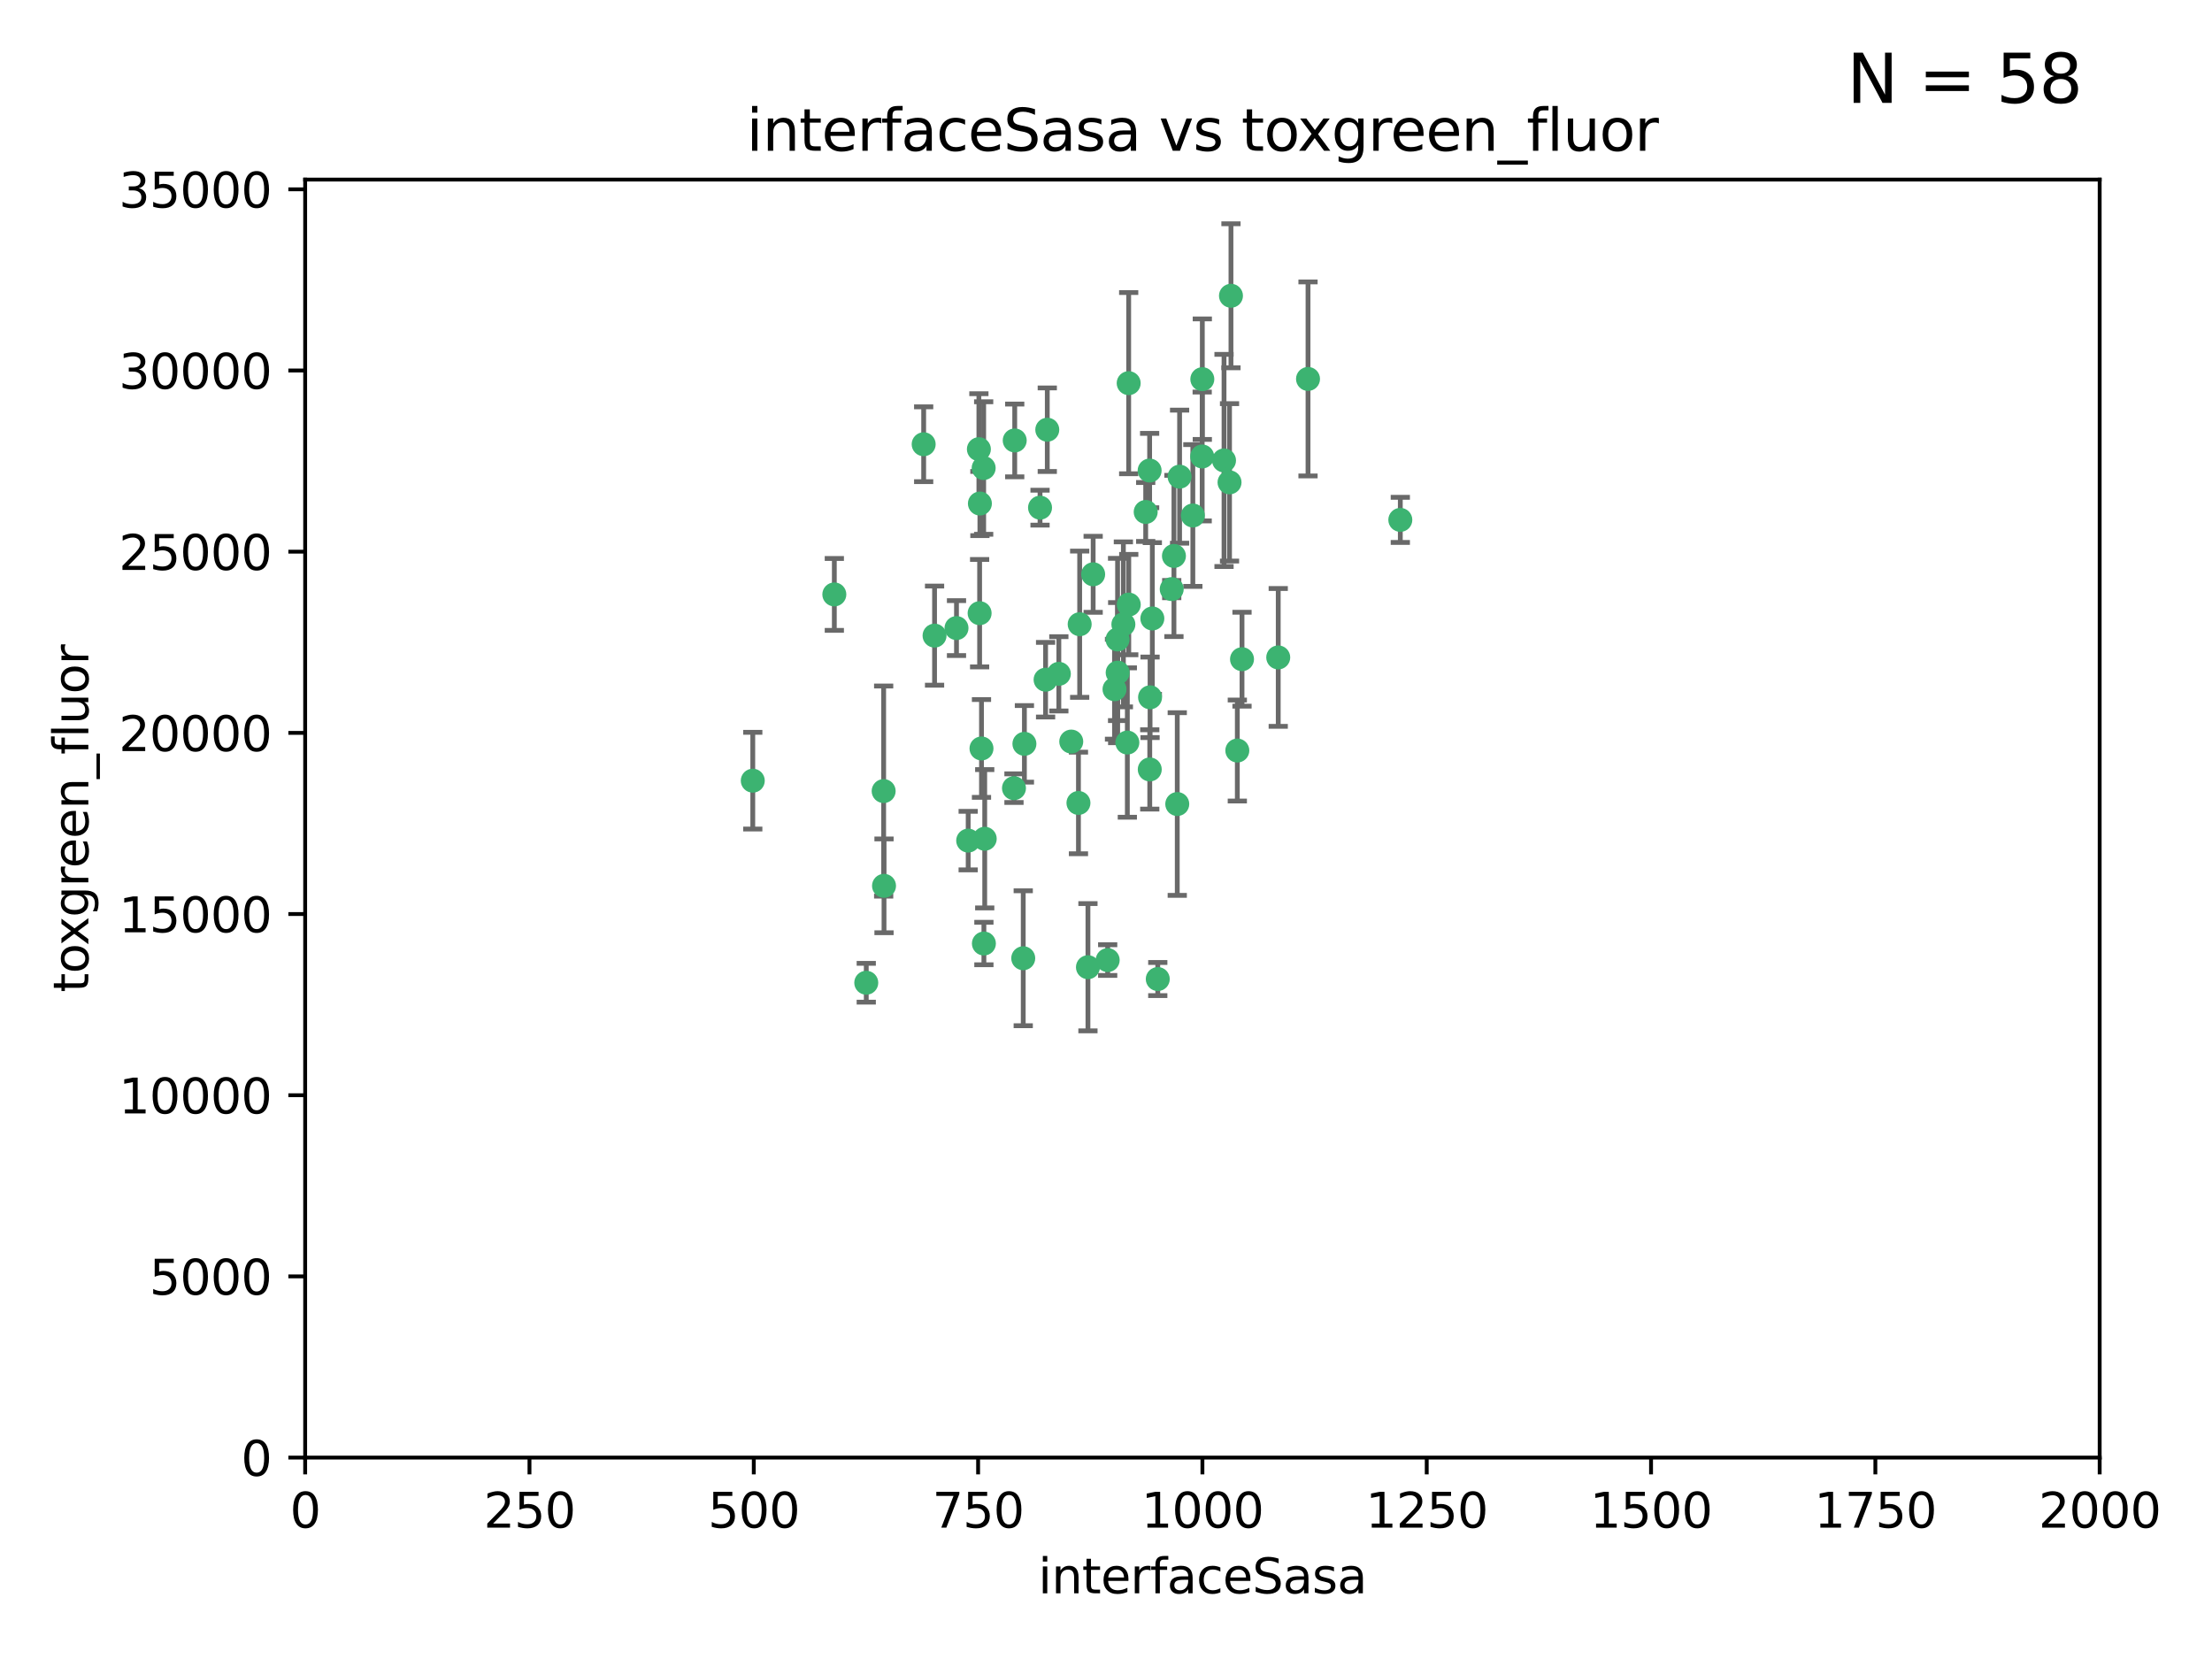 <?xml version="1.0" encoding="utf-8" standalone="no"?>
<!DOCTYPE svg PUBLIC "-//W3C//DTD SVG 1.1//EN"
  "http://www.w3.org/Graphics/SVG/1.1/DTD/svg11.dtd">
<svg xmlns:xlink="http://www.w3.org/1999/xlink" width="460.8pt" height="345.6pt" viewBox="0 0 460.8 345.6" xmlns="http://www.w3.org/2000/svg" version="1.1">
 <defs>
  <style type="text/css">*{stroke-linejoin: round; stroke-linecap: butt}</style>
 </defs>
 <g id="figure_1">
  <g id="patch_1">
   <path d="M 0 345.6 
L 460.8 345.6 
L 460.8 0 
L 0 0 
z
" style="fill: #ffffff"/>
  </g>
  <g id="axes_1">
   <g id="patch_2">
    <path d="M 63.571 303.64 
L 437.4 303.64 
L 437.4 37.411 
L 63.571 37.411 
z
" style="fill: #ffffff"/>
   </g>
   <g id="PathCollection_1">
    <defs>
     <path id="m5d321f1206" d="M 0 1.118 
C 0.297 1.118 0.581 1 0.791 0.791 
C 1 0.581 1.118 0.297 1.118 0 
C 1.118 -0.297 1 -0.581 0.791 -0.791 
C 0.581 -1 0.297 -1.118 0 -1.118 
C -0.297 -1.118 -0.581 -1 -0.791 -0.791 
C -1 -0.581 -1.118 -0.297 -1.118 0 
C -1.118 0.297 -1 0.581 -0.791 0.791 
C -0.581 1 -0.297 1.118 0 1.118 
z
" style="stroke: #3cb371"/>
    </defs>
    <g clip-path="url(#padaadb53d9)">
     <use xlink:href="#m5d321f1206" x="272.484" y="78.941" style="fill: #3cb371; stroke: #3cb371"/>
     <use xlink:href="#m5d321f1206" x="239.489" y="98.026" style="fill: #3cb371; stroke: #3cb371"/>
     <use xlink:href="#m5d321f1206" x="250.437" y="95.094" style="fill: #3cb371; stroke: #3cb371"/>
     <use xlink:href="#m5d321f1206" x="266.28" y="136.954" style="fill: #3cb371; stroke: #3cb371"/>
     <use xlink:href="#m5d321f1206" x="218.168" y="89.516" style="fill: #3cb371; stroke: #3cb371"/>
     <use xlink:href="#m5d321f1206" x="254.987" y="95.918" style="fill: #3cb371; stroke: #3cb371"/>
     <use xlink:href="#m5d321f1206" x="244.553" y="115.814" style="fill: #3cb371; stroke: #3cb371"/>
     <use xlink:href="#m5d321f1206" x="240.054" y="128.839" style="fill: #3cb371; stroke: #3cb371"/>
     <use xlink:href="#m5d321f1206" x="258.734" y="137.321" style="fill: #3cb371; stroke: #3cb371"/>
     <use xlink:href="#m5d321f1206" x="256.134" y="100.483" style="fill: #3cb371; stroke: #3cb371"/>
     <use xlink:href="#m5d321f1206" x="211.385" y="91.754" style="fill: #3cb371; stroke: #3cb371"/>
     <use xlink:href="#m5d321f1206" x="235.142" y="125.947" style="fill: #3cb371; stroke: #3cb371"/>
     <use xlink:href="#m5d321f1206" x="234.02" y="130.067" style="fill: #3cb371; stroke: #3cb371"/>
     <use xlink:href="#m5d321f1206" x="223.161" y="154.483" style="fill: #3cb371; stroke: #3cb371"/>
     <use xlink:href="#m5d321f1206" x="248.491" y="107.386" style="fill: #3cb371; stroke: #3cb371"/>
     <use xlink:href="#m5d321f1206" x="238.669" y="106.653" style="fill: #3cb371; stroke: #3cb371"/>
     <use xlink:href="#m5d321f1206" x="227.725" y="119.635" style="fill: #3cb371; stroke: #3cb371"/>
     <use xlink:href="#m5d321f1206" x="235.125" y="79.819" style="fill: #3cb371; stroke: #3cb371"/>
     <use xlink:href="#m5d321f1206" x="244.091" y="122.72" style="fill: #3cb371; stroke: #3cb371"/>
     <use xlink:href="#m5d321f1206" x="241.185" y="203.953" style="fill: #3cb371; stroke: #3cb371"/>
     <use xlink:href="#m5d321f1206" x="213.404" y="154.954" style="fill: #3cb371; stroke: #3cb371"/>
     <use xlink:href="#m5d321f1206" x="204.131" y="104.896" style="fill: #3cb371; stroke: #3cb371"/>
     <use xlink:href="#m5d321f1206" x="245.731" y="99.298" style="fill: #3cb371; stroke: #3cb371"/>
     <use xlink:href="#m5d321f1206" x="257.757" y="156.348" style="fill: #3cb371; stroke: #3cb371"/>
     <use xlink:href="#m5d321f1206" x="216.658" y="105.756" style="fill: #3cb371; stroke: #3cb371"/>
     <use xlink:href="#m5d321f1206" x="204.916" y="97.498" style="fill: #3cb371; stroke: #3cb371"/>
     <use xlink:href="#m5d321f1206" x="192.417" y="92.545" style="fill: #3cb371; stroke: #3cb371"/>
     <use xlink:href="#m5d321f1206" x="291.711" y="108.301" style="fill: #3cb371; stroke: #3cb371"/>
     <use xlink:href="#m5d321f1206" x="224.916" y="130.038" style="fill: #3cb371; stroke: #3cb371"/>
     <use xlink:href="#m5d321f1206" x="230.751" y="200.005" style="fill: #3cb371; stroke: #3cb371"/>
     <use xlink:href="#m5d321f1206" x="250.465" y="78.988" style="fill: #3cb371; stroke: #3cb371"/>
     <use xlink:href="#m5d321f1206" x="199.256" y="130.84" style="fill: #3cb371; stroke: #3cb371"/>
     <use xlink:href="#m5d321f1206" x="204.462" y="155.918" style="fill: #3cb371; stroke: #3cb371"/>
     <use xlink:href="#m5d321f1206" x="213.159" y="199.62" style="fill: #3cb371; stroke: #3cb371"/>
     <use xlink:href="#m5d321f1206" x="220.577" y="140.37" style="fill: #3cb371; stroke: #3cb371"/>
     <use xlink:href="#m5d321f1206" x="203.92" y="93.572" style="fill: #3cb371; stroke: #3cb371"/>
     <use xlink:href="#m5d321f1206" x="204.073" y="127.738" style="fill: #3cb371; stroke: #3cb371"/>
     <use xlink:href="#m5d321f1206" x="224.662" y="167.27" style="fill: #3cb371; stroke: #3cb371"/>
     <use xlink:href="#m5d321f1206" x="239.579" y="145.262" style="fill: #3cb371; stroke: #3cb371"/>
     <use xlink:href="#m5d321f1206" x="232.833" y="140.122" style="fill: #3cb371; stroke: #3cb371"/>
     <use xlink:href="#m5d321f1206" x="256.433" y="61.614" style="fill: #3cb371; stroke: #3cb371"/>
     <use xlink:href="#m5d321f1206" x="194.686" y="132.411" style="fill: #3cb371; stroke: #3cb371"/>
     <use xlink:href="#m5d321f1206" x="180.458" y="204.723" style="fill: #3cb371; stroke: #3cb371"/>
     <use xlink:href="#m5d321f1206" x="211.23" y="164.19" style="fill: #3cb371; stroke: #3cb371"/>
     <use xlink:href="#m5d321f1206" x="232.811" y="133.213" style="fill: #3cb371; stroke: #3cb371"/>
     <use xlink:href="#m5d321f1206" x="239.516" y="160.289" style="fill: #3cb371; stroke: #3cb371"/>
     <use xlink:href="#m5d321f1206" x="204.964" y="196.552" style="fill: #3cb371; stroke: #3cb371"/>
     <use xlink:href="#m5d321f1206" x="205.136" y="174.728" style="fill: #3cb371; stroke: #3cb371"/>
     <use xlink:href="#m5d321f1206" x="217.815" y="141.593" style="fill: #3cb371; stroke: #3cb371"/>
     <use xlink:href="#m5d321f1206" x="201.69" y="175.112" style="fill: #3cb371; stroke: #3cb371"/>
     <use xlink:href="#m5d321f1206" x="234.846" y="154.686" style="fill: #3cb371; stroke: #3cb371"/>
     <use xlink:href="#m5d321f1206" x="184.082" y="164.794" style="fill: #3cb371; stroke: #3cb371"/>
     <use xlink:href="#m5d321f1206" x="232.174" y="143.576" style="fill: #3cb371; stroke: #3cb371"/>
     <use xlink:href="#m5d321f1206" x="156.817" y="162.629" style="fill: #3cb371; stroke: #3cb371"/>
     <use xlink:href="#m5d321f1206" x="245.245" y="167.495" style="fill: #3cb371; stroke: #3cb371"/>
     <use xlink:href="#m5d321f1206" x="173.806" y="123.828" style="fill: #3cb371; stroke: #3cb371"/>
     <use xlink:href="#m5d321f1206" x="226.639" y="201.488" style="fill: #3cb371; stroke: #3cb371"/>
     <use xlink:href="#m5d321f1206" x="184.157" y="184.534" style="fill: #3cb371; stroke: #3cb371"/>
    </g>
   </g>
   <g id="matplotlib.axis_1">
    <g id="xtick_1">
     <g id="line2d_1">
      <defs>
       <path id="m68f0de7fc5" d="M 0 0 
L 0 3.5 
" style="stroke: #000000; stroke-width: 0.8"/>
      </defs>
      <g>
       <use xlink:href="#m68f0de7fc5" x="63.571" y="303.64" style="stroke: #000000; stroke-width: 0.8"/>
      </g>
     </g>
     <g id="text_1">
      <!-- 0 -->
      <g transform="translate(60.39 318.238)scale(0.1 -0.1)">
       <defs>
        <path id="DejaVuSans-30" d="M 2034 4250 
Q 1547 4250 1301 3770 
Q 1056 3291 1056 2328 
Q 1056 1369 1301 889 
Q 1547 409 2034 409 
Q 2525 409 2770 889 
Q 3016 1369 3016 2328 
Q 3016 3291 2770 3770 
Q 2525 4250 2034 4250 
z
M 2034 4750 
Q 2819 4750 3233 4129 
Q 3647 3509 3647 2328 
Q 3647 1150 3233 529 
Q 2819 -91 2034 -91 
Q 1250 -91 836 529 
Q 422 1150 422 2328 
Q 422 3509 836 4129 
Q 1250 4750 2034 4750 
z
" transform="scale(0.016)"/>
       </defs>
       <use xlink:href="#DejaVuSans-30"/>
      </g>
     </g>
    </g>
    <g id="xtick_2">
     <g id="line2d_2">
      <g>
       <use xlink:href="#m68f0de7fc5" x="110.3" y="303.64" style="stroke: #000000; stroke-width: 0.8"/>
      </g>
     </g>
     <g id="text_2">
      <!-- 250 -->
      <g transform="translate(100.756 318.238)scale(0.1 -0.1)">
       <defs>
        <path id="DejaVuSans-32" d="M 1228 531 
L 3431 531 
L 3431 0 
L 469 0 
L 469 531 
Q 828 903 1448 1529 
Q 2069 2156 2228 2338 
Q 2531 2678 2651 2914 
Q 2772 3150 2772 3378 
Q 2772 3750 2511 3984 
Q 2250 4219 1831 4219 
Q 1534 4219 1204 4116 
Q 875 4013 500 3803 
L 500 4441 
Q 881 4594 1212 4672 
Q 1544 4750 1819 4750 
Q 2544 4750 2975 4387 
Q 3406 4025 3406 3419 
Q 3406 3131 3298 2873 
Q 3191 2616 2906 2266 
Q 2828 2175 2409 1742 
Q 1991 1309 1228 531 
z
" transform="scale(0.016)"/>
        <path id="DejaVuSans-35" d="M 691 4666 
L 3169 4666 
L 3169 4134 
L 1269 4134 
L 1269 2991 
Q 1406 3038 1543 3061 
Q 1681 3084 1819 3084 
Q 2600 3084 3056 2656 
Q 3513 2228 3513 1497 
Q 3513 744 3044 326 
Q 2575 -91 1722 -91 
Q 1428 -91 1123 -41 
Q 819 9 494 109 
L 494 744 
Q 775 591 1075 516 
Q 1375 441 1709 441 
Q 2250 441 2565 725 
Q 2881 1009 2881 1497 
Q 2881 1984 2565 2268 
Q 2250 2553 1709 2553 
Q 1456 2553 1204 2497 
Q 953 2441 691 2322 
L 691 4666 
z
" transform="scale(0.016)"/>
       </defs>
       <use xlink:href="#DejaVuSans-32"/>
       <use xlink:href="#DejaVuSans-35" x="63.623"/>
       <use xlink:href="#DejaVuSans-30" x="127.246"/>
      </g>
     </g>
    </g>
    <g id="xtick_3">
     <g id="line2d_3">
      <g>
       <use xlink:href="#m68f0de7fc5" x="157.028" y="303.64" style="stroke: #000000; stroke-width: 0.8"/>
      </g>
     </g>
     <g id="text_3">
      <!-- 500 -->
      <g transform="translate(147.485 318.238)scale(0.1 -0.1)">
       <use xlink:href="#DejaVuSans-35"/>
       <use xlink:href="#DejaVuSans-30" x="63.623"/>
       <use xlink:href="#DejaVuSans-30" x="127.246"/>
      </g>
     </g>
    </g>
    <g id="xtick_4">
     <g id="line2d_4">
      <g>
       <use xlink:href="#m68f0de7fc5" x="203.757" y="303.64" style="stroke: #000000; stroke-width: 0.8"/>
      </g>
     </g>
     <g id="text_4">
      <!-- 750 -->
      <g transform="translate(194.213 318.238)scale(0.1 -0.1)">
       <defs>
        <path id="DejaVuSans-37" d="M 525 4666 
L 3525 4666 
L 3525 4397 
L 1831 0 
L 1172 0 
L 2766 4134 
L 525 4134 
L 525 4666 
z
" transform="scale(0.016)"/>
       </defs>
       <use xlink:href="#DejaVuSans-37"/>
       <use xlink:href="#DejaVuSans-35" x="63.623"/>
       <use xlink:href="#DejaVuSans-30" x="127.246"/>
      </g>
     </g>
    </g>
    <g id="xtick_5">
     <g id="line2d_5">
      <g>
       <use xlink:href="#m68f0de7fc5" x="250.486" y="303.64" style="stroke: #000000; stroke-width: 0.8"/>
      </g>
     </g>
     <g id="text_5">
      <!-- 1000 -->
      <g transform="translate(237.761 318.238)scale(0.1 -0.1)">
       <defs>
        <path id="DejaVuSans-31" d="M 794 531 
L 1825 531 
L 1825 4091 
L 703 3866 
L 703 4441 
L 1819 4666 
L 2450 4666 
L 2450 531 
L 3481 531 
L 3481 0 
L 794 0 
L 794 531 
z
" transform="scale(0.016)"/>
       </defs>
       <use xlink:href="#DejaVuSans-31"/>
       <use xlink:href="#DejaVuSans-30" x="63.623"/>
       <use xlink:href="#DejaVuSans-30" x="127.246"/>
       <use xlink:href="#DejaVuSans-30" x="190.869"/>
      </g>
     </g>
    </g>
    <g id="xtick_6">
     <g id="line2d_6">
      <g>
       <use xlink:href="#m68f0de7fc5" x="297.214" y="303.64" style="stroke: #000000; stroke-width: 0.8"/>
      </g>
     </g>
     <g id="text_6">
      <!-- 1250 -->
      <g transform="translate(284.489 318.238)scale(0.1 -0.1)">
       <use xlink:href="#DejaVuSans-31"/>
       <use xlink:href="#DejaVuSans-32" x="63.623"/>
       <use xlink:href="#DejaVuSans-35" x="127.246"/>
       <use xlink:href="#DejaVuSans-30" x="190.869"/>
      </g>
     </g>
    </g>
    <g id="xtick_7">
     <g id="line2d_7">
      <g>
       <use xlink:href="#m68f0de7fc5" x="343.943" y="303.64" style="stroke: #000000; stroke-width: 0.8"/>
      </g>
     </g>
     <g id="text_7">
      <!-- 1500 -->
      <g transform="translate(331.218 318.238)scale(0.1 -0.1)">
       <use xlink:href="#DejaVuSans-31"/>
       <use xlink:href="#DejaVuSans-35" x="63.623"/>
       <use xlink:href="#DejaVuSans-30" x="127.246"/>
       <use xlink:href="#DejaVuSans-30" x="190.869"/>
      </g>
     </g>
    </g>
    <g id="xtick_8">
     <g id="line2d_8">
      <g>
       <use xlink:href="#m68f0de7fc5" x="390.671" y="303.64" style="stroke: #000000; stroke-width: 0.8"/>
      </g>
     </g>
     <g id="text_8">
      <!-- 1750 -->
      <g transform="translate(377.946 318.238)scale(0.1 -0.1)">
       <use xlink:href="#DejaVuSans-31"/>
       <use xlink:href="#DejaVuSans-37" x="63.623"/>
       <use xlink:href="#DejaVuSans-35" x="127.246"/>
       <use xlink:href="#DejaVuSans-30" x="190.869"/>
      </g>
     </g>
    </g>
    <g id="xtick_9">
     <g id="line2d_9">
      <g>
       <use xlink:href="#m68f0de7fc5" x="437.4" y="303.64" style="stroke: #000000; stroke-width: 0.8"/>
      </g>
     </g>
     <g id="text_9">
      <!-- 2000 -->
      <g transform="translate(424.675 318.238)scale(0.1 -0.1)">
       <use xlink:href="#DejaVuSans-32"/>
       <use xlink:href="#DejaVuSans-30" x="63.623"/>
       <use xlink:href="#DejaVuSans-30" x="127.246"/>
       <use xlink:href="#DejaVuSans-30" x="190.869"/>
      </g>
     </g>
    </g>
    <g id="text_10">
     <!-- interfaceSasa -->
     <g transform="translate(216.279 331.917)scale(0.1 -0.1)">
      <defs>
       <path id="DejaVuSans-69" d="M 603 3500 
L 1178 3500 
L 1178 0 
L 603 0 
L 603 3500 
z
M 603 4863 
L 1178 4863 
L 1178 4134 
L 603 4134 
L 603 4863 
z
" transform="scale(0.016)"/>
       <path id="DejaVuSans-6e" d="M 3513 2113 
L 3513 0 
L 2938 0 
L 2938 2094 
Q 2938 2591 2744 2837 
Q 2550 3084 2163 3084 
Q 1697 3084 1428 2787 
Q 1159 2491 1159 1978 
L 1159 0 
L 581 0 
L 581 3500 
L 1159 3500 
L 1159 2956 
Q 1366 3272 1645 3428 
Q 1925 3584 2291 3584 
Q 2894 3584 3203 3211 
Q 3513 2838 3513 2113 
z
" transform="scale(0.016)"/>
       <path id="DejaVuSans-74" d="M 1172 4494 
L 1172 3500 
L 2356 3500 
L 2356 3053 
L 1172 3053 
L 1172 1153 
Q 1172 725 1289 603 
Q 1406 481 1766 481 
L 2356 481 
L 2356 0 
L 1766 0 
Q 1100 0 847 248 
Q 594 497 594 1153 
L 594 3053 
L 172 3053 
L 172 3500 
L 594 3500 
L 594 4494 
L 1172 4494 
z
" transform="scale(0.016)"/>
       <path id="DejaVuSans-65" d="M 3597 1894 
L 3597 1613 
L 953 1613 
Q 991 1019 1311 708 
Q 1631 397 2203 397 
Q 2534 397 2845 478 
Q 3156 559 3463 722 
L 3463 178 
Q 3153 47 2828 -22 
Q 2503 -91 2169 -91 
Q 1331 -91 842 396 
Q 353 884 353 1716 
Q 353 2575 817 3079 
Q 1281 3584 2069 3584 
Q 2775 3584 3186 3129 
Q 3597 2675 3597 1894 
z
M 3022 2063 
Q 3016 2534 2758 2815 
Q 2500 3097 2075 3097 
Q 1594 3097 1305 2825 
Q 1016 2553 972 2059 
L 3022 2063 
z
" transform="scale(0.016)"/>
       <path id="DejaVuSans-72" d="M 2631 2963 
Q 2534 3019 2420 3045 
Q 2306 3072 2169 3072 
Q 1681 3072 1420 2755 
Q 1159 2438 1159 1844 
L 1159 0 
L 581 0 
L 581 3500 
L 1159 3500 
L 1159 2956 
Q 1341 3275 1631 3429 
Q 1922 3584 2338 3584 
Q 2397 3584 2469 3576 
Q 2541 3569 2628 3553 
L 2631 2963 
z
" transform="scale(0.016)"/>
       <path id="DejaVuSans-66" d="M 2375 4863 
L 2375 4384 
L 1825 4384 
Q 1516 4384 1395 4259 
Q 1275 4134 1275 3809 
L 1275 3500 
L 2222 3500 
L 2222 3053 
L 1275 3053 
L 1275 0 
L 697 0 
L 697 3053 
L 147 3053 
L 147 3500 
L 697 3500 
L 697 3744 
Q 697 4328 969 4595 
Q 1241 4863 1831 4863 
L 2375 4863 
z
" transform="scale(0.016)"/>
       <path id="DejaVuSans-61" d="M 2194 1759 
Q 1497 1759 1228 1600 
Q 959 1441 959 1056 
Q 959 750 1161 570 
Q 1363 391 1709 391 
Q 2188 391 2477 730 
Q 2766 1069 2766 1631 
L 2766 1759 
L 2194 1759 
z
M 3341 1997 
L 3341 0 
L 2766 0 
L 2766 531 
Q 2569 213 2275 61 
Q 1981 -91 1556 -91 
Q 1019 -91 701 211 
Q 384 513 384 1019 
Q 384 1609 779 1909 
Q 1175 2209 1959 2209 
L 2766 2209 
L 2766 2266 
Q 2766 2663 2505 2880 
Q 2244 3097 1772 3097 
Q 1472 3097 1187 3025 
Q 903 2953 641 2809 
L 641 3341 
Q 956 3463 1253 3523 
Q 1550 3584 1831 3584 
Q 2591 3584 2966 3190 
Q 3341 2797 3341 1997 
z
" transform="scale(0.016)"/>
       <path id="DejaVuSans-63" d="M 3122 3366 
L 3122 2828 
Q 2878 2963 2633 3030 
Q 2388 3097 2138 3097 
Q 1578 3097 1268 2742 
Q 959 2388 959 1747 
Q 959 1106 1268 751 
Q 1578 397 2138 397 
Q 2388 397 2633 464 
Q 2878 531 3122 666 
L 3122 134 
Q 2881 22 2623 -34 
Q 2366 -91 2075 -91 
Q 1284 -91 818 406 
Q 353 903 353 1747 
Q 353 2603 823 3093 
Q 1294 3584 2113 3584 
Q 2378 3584 2631 3529 
Q 2884 3475 3122 3366 
z
" transform="scale(0.016)"/>
       <path id="DejaVuSans-53" d="M 3425 4513 
L 3425 3897 
Q 3066 4069 2747 4153 
Q 2428 4238 2131 4238 
Q 1616 4238 1336 4038 
Q 1056 3838 1056 3469 
Q 1056 3159 1242 3001 
Q 1428 2844 1947 2747 
L 2328 2669 
Q 3034 2534 3370 2195 
Q 3706 1856 3706 1288 
Q 3706 609 3251 259 
Q 2797 -91 1919 -91 
Q 1588 -91 1214 -16 
Q 841 59 441 206 
L 441 856 
Q 825 641 1194 531 
Q 1563 422 1919 422 
Q 2459 422 2753 634 
Q 3047 847 3047 1241 
Q 3047 1584 2836 1778 
Q 2625 1972 2144 2069 
L 1759 2144 
Q 1053 2284 737 2584 
Q 422 2884 422 3419 
Q 422 4038 858 4394 
Q 1294 4750 2059 4750 
Q 2388 4750 2728 4690 
Q 3069 4631 3425 4513 
z
" transform="scale(0.016)"/>
       <path id="DejaVuSans-73" d="M 2834 3397 
L 2834 2853 
Q 2591 2978 2328 3040 
Q 2066 3103 1784 3103 
Q 1356 3103 1142 2972 
Q 928 2841 928 2578 
Q 928 2378 1081 2264 
Q 1234 2150 1697 2047 
L 1894 2003 
Q 2506 1872 2764 1633 
Q 3022 1394 3022 966 
Q 3022 478 2636 193 
Q 2250 -91 1575 -91 
Q 1294 -91 989 -36 
Q 684 19 347 128 
L 347 722 
Q 666 556 975 473 
Q 1284 391 1588 391 
Q 1994 391 2212 530 
Q 2431 669 2431 922 
Q 2431 1156 2273 1281 
Q 2116 1406 1581 1522 
L 1381 1569 
Q 847 1681 609 1914 
Q 372 2147 372 2553 
Q 372 3047 722 3315 
Q 1072 3584 1716 3584 
Q 2034 3584 2315 3537 
Q 2597 3491 2834 3397 
z
" transform="scale(0.016)"/>
      </defs>
      <use xlink:href="#DejaVuSans-69"/>
      <use xlink:href="#DejaVuSans-6e" x="27.783"/>
      <use xlink:href="#DejaVuSans-74" x="91.162"/>
      <use xlink:href="#DejaVuSans-65" x="130.371"/>
      <use xlink:href="#DejaVuSans-72" x="191.895"/>
      <use xlink:href="#DejaVuSans-66" x="233.008"/>
      <use xlink:href="#DejaVuSans-61" x="268.213"/>
      <use xlink:href="#DejaVuSans-63" x="329.492"/>
      <use xlink:href="#DejaVuSans-65" x="384.473"/>
      <use xlink:href="#DejaVuSans-53" x="445.996"/>
      <use xlink:href="#DejaVuSans-61" x="509.473"/>
      <use xlink:href="#DejaVuSans-73" x="570.752"/>
      <use xlink:href="#DejaVuSans-61" x="622.852"/>
     </g>
    </g>
   </g>
   <g id="matplotlib.axis_2">
    <g id="ytick_1">
     <g id="line2d_10">
      <defs>
       <path id="m7ae145f32f" d="M 0 0 
L -3.5 0 
" style="stroke: #000000; stroke-width: 0.8"/>
      </defs>
      <g>
       <use xlink:href="#m7ae145f32f" x="63.571" y="303.64" style="stroke: #000000; stroke-width: 0.8"/>
      </g>
     </g>
     <g id="text_11">
      <!-- 0 -->
      <g transform="translate(50.209 307.439)scale(0.1 -0.1)">
       <use xlink:href="#DejaVuSans-30"/>
      </g>
     </g>
    </g>
    <g id="ytick_2">
     <g id="line2d_11">
      <g>
       <use xlink:href="#m7ae145f32f" x="63.571" y="265.897" style="stroke: #000000; stroke-width: 0.8"/>
      </g>
     </g>
     <g id="text_12">
      <!-- 5000 -->
      <g transform="translate(31.121 269.696)scale(0.1 -0.1)">
       <use xlink:href="#DejaVuSans-35"/>
       <use xlink:href="#DejaVuSans-30" x="63.623"/>
       <use xlink:href="#DejaVuSans-30" x="127.246"/>
       <use xlink:href="#DejaVuSans-30" x="190.869"/>
      </g>
     </g>
    </g>
    <g id="ytick_3">
     <g id="line2d_12">
      <g>
       <use xlink:href="#m7ae145f32f" x="63.571" y="228.154" style="stroke: #000000; stroke-width: 0.8"/>
      </g>
     </g>
     <g id="text_13">
      <!-- 10000 -->
      <g transform="translate(24.759 231.953)scale(0.1 -0.1)">
       <use xlink:href="#DejaVuSans-31"/>
       <use xlink:href="#DejaVuSans-30" x="63.623"/>
       <use xlink:href="#DejaVuSans-30" x="127.246"/>
       <use xlink:href="#DejaVuSans-30" x="190.869"/>
       <use xlink:href="#DejaVuSans-30" x="254.492"/>
      </g>
     </g>
    </g>
    <g id="ytick_4">
     <g id="line2d_13">
      <g>
       <use xlink:href="#m7ae145f32f" x="63.571" y="190.411" style="stroke: #000000; stroke-width: 0.8"/>
      </g>
     </g>
     <g id="text_14">
      <!-- 15000 -->
      <g transform="translate(24.759 194.21)scale(0.1 -0.1)">
       <use xlink:href="#DejaVuSans-31"/>
       <use xlink:href="#DejaVuSans-35" x="63.623"/>
       <use xlink:href="#DejaVuSans-30" x="127.246"/>
       <use xlink:href="#DejaVuSans-30" x="190.869"/>
       <use xlink:href="#DejaVuSans-30" x="254.492"/>
      </g>
     </g>
    </g>
    <g id="ytick_5">
     <g id="line2d_14">
      <g>
       <use xlink:href="#m7ae145f32f" x="63.571" y="152.668" style="stroke: #000000; stroke-width: 0.8"/>
      </g>
     </g>
     <g id="text_15">
      <!-- 20000 -->
      <g transform="translate(24.759 156.467)scale(0.1 -0.1)">
       <use xlink:href="#DejaVuSans-32"/>
       <use xlink:href="#DejaVuSans-30" x="63.623"/>
       <use xlink:href="#DejaVuSans-30" x="127.246"/>
       <use xlink:href="#DejaVuSans-30" x="190.869"/>
       <use xlink:href="#DejaVuSans-30" x="254.492"/>
      </g>
     </g>
    </g>
    <g id="ytick_6">
     <g id="line2d_15">
      <g>
       <use xlink:href="#m7ae145f32f" x="63.571" y="114.925" style="stroke: #000000; stroke-width: 0.8"/>
      </g>
     </g>
     <g id="text_16">
      <!-- 25000 -->
      <g transform="translate(24.759 118.724)scale(0.1 -0.1)">
       <use xlink:href="#DejaVuSans-32"/>
       <use xlink:href="#DejaVuSans-35" x="63.623"/>
       <use xlink:href="#DejaVuSans-30" x="127.246"/>
       <use xlink:href="#DejaVuSans-30" x="190.869"/>
       <use xlink:href="#DejaVuSans-30" x="254.492"/>
      </g>
     </g>
    </g>
    <g id="ytick_7">
     <g id="line2d_16">
      <g>
       <use xlink:href="#m7ae145f32f" x="63.571" y="77.181" style="stroke: #000000; stroke-width: 0.8"/>
      </g>
     </g>
     <g id="text_17">
      <!-- 30000 -->
      <g transform="translate(24.759 80.981)scale(0.1 -0.1)">
       <defs>
        <path id="DejaVuSans-33" d="M 2597 2516 
Q 3050 2419 3304 2112 
Q 3559 1806 3559 1356 
Q 3559 666 3084 287 
Q 2609 -91 1734 -91 
Q 1441 -91 1130 -33 
Q 819 25 488 141 
L 488 750 
Q 750 597 1062 519 
Q 1375 441 1716 441 
Q 2309 441 2620 675 
Q 2931 909 2931 1356 
Q 2931 1769 2642 2001 
Q 2353 2234 1838 2234 
L 1294 2234 
L 1294 2753 
L 1863 2753 
Q 2328 2753 2575 2939 
Q 2822 3125 2822 3475 
Q 2822 3834 2567 4026 
Q 2313 4219 1838 4219 
Q 1578 4219 1281 4162 
Q 984 4106 628 3988 
L 628 4550 
Q 988 4650 1302 4700 
Q 1616 4750 1894 4750 
Q 2613 4750 3031 4423 
Q 3450 4097 3450 3541 
Q 3450 3153 3228 2886 
Q 3006 2619 2597 2516 
z
" transform="scale(0.016)"/>
       </defs>
       <use xlink:href="#DejaVuSans-33"/>
       <use xlink:href="#DejaVuSans-30" x="63.623"/>
       <use xlink:href="#DejaVuSans-30" x="127.246"/>
       <use xlink:href="#DejaVuSans-30" x="190.869"/>
       <use xlink:href="#DejaVuSans-30" x="254.492"/>
      </g>
     </g>
    </g>
    <g id="ytick_8">
     <g id="line2d_17">
      <g>
       <use xlink:href="#m7ae145f32f" x="63.571" y="39.438" style="stroke: #000000; stroke-width: 0.8"/>
      </g>
     </g>
     <g id="text_18">
      <!-- 35000 -->
      <g transform="translate(24.759 43.238)scale(0.1 -0.1)">
       <use xlink:href="#DejaVuSans-33"/>
       <use xlink:href="#DejaVuSans-35" x="63.623"/>
       <use xlink:href="#DejaVuSans-30" x="127.246"/>
       <use xlink:href="#DejaVuSans-30" x="190.869"/>
       <use xlink:href="#DejaVuSans-30" x="254.492"/>
      </g>
     </g>
    </g>
    <g id="text_19">
     <!-- toxgreen_fluor -->
     <g transform="translate(18.401 206.72)rotate(-90)scale(0.1 -0.1)">
      <defs>
       <path id="DejaVuSans-6f" d="M 1959 3097 
Q 1497 3097 1228 2736 
Q 959 2375 959 1747 
Q 959 1119 1226 758 
Q 1494 397 1959 397 
Q 2419 397 2687 759 
Q 2956 1122 2956 1747 
Q 2956 2369 2687 2733 
Q 2419 3097 1959 3097 
z
M 1959 3584 
Q 2709 3584 3137 3096 
Q 3566 2609 3566 1747 
Q 3566 888 3137 398 
Q 2709 -91 1959 -91 
Q 1206 -91 779 398 
Q 353 888 353 1747 
Q 353 2609 779 3096 
Q 1206 3584 1959 3584 
z
" transform="scale(0.016)"/>
       <path id="DejaVuSans-78" d="M 3513 3500 
L 2247 1797 
L 3578 0 
L 2900 0 
L 1881 1375 
L 863 0 
L 184 0 
L 1544 1831 
L 300 3500 
L 978 3500 
L 1906 2253 
L 2834 3500 
L 3513 3500 
z
" transform="scale(0.016)"/>
       <path id="DejaVuSans-67" d="M 2906 1791 
Q 2906 2416 2648 2759 
Q 2391 3103 1925 3103 
Q 1463 3103 1205 2759 
Q 947 2416 947 1791 
Q 947 1169 1205 825 
Q 1463 481 1925 481 
Q 2391 481 2648 825 
Q 2906 1169 2906 1791 
z
M 3481 434 
Q 3481 -459 3084 -895 
Q 2688 -1331 1869 -1331 
Q 1566 -1331 1297 -1286 
Q 1028 -1241 775 -1147 
L 775 -588 
Q 1028 -725 1275 -790 
Q 1522 -856 1778 -856 
Q 2344 -856 2625 -561 
Q 2906 -266 2906 331 
L 2906 616 
Q 2728 306 2450 153 
Q 2172 0 1784 0 
Q 1141 0 747 490 
Q 353 981 353 1791 
Q 353 2603 747 3093 
Q 1141 3584 1784 3584 
Q 2172 3584 2450 3431 
Q 2728 3278 2906 2969 
L 2906 3500 
L 3481 3500 
L 3481 434 
z
" transform="scale(0.016)"/>
       <path id="DejaVuSans-5f" d="M 3263 -1063 
L 3263 -1509 
L -63 -1509 
L -63 -1063 
L 3263 -1063 
z
" transform="scale(0.016)"/>
       <path id="DejaVuSans-6c" d="M 603 4863 
L 1178 4863 
L 1178 0 
L 603 0 
L 603 4863 
z
" transform="scale(0.016)"/>
       <path id="DejaVuSans-75" d="M 544 1381 
L 544 3500 
L 1119 3500 
L 1119 1403 
Q 1119 906 1312 657 
Q 1506 409 1894 409 
Q 2359 409 2629 706 
Q 2900 1003 2900 1516 
L 2900 3500 
L 3475 3500 
L 3475 0 
L 2900 0 
L 2900 538 
Q 2691 219 2414 64 
Q 2138 -91 1772 -91 
Q 1169 -91 856 284 
Q 544 659 544 1381 
z
M 1991 3584 
L 1991 3584 
z
" transform="scale(0.016)"/>
      </defs>
      <use xlink:href="#DejaVuSans-74"/>
      <use xlink:href="#DejaVuSans-6f" x="39.209"/>
      <use xlink:href="#DejaVuSans-78" x="97.266"/>
      <use xlink:href="#DejaVuSans-67" x="156.445"/>
      <use xlink:href="#DejaVuSans-72" x="219.922"/>
      <use xlink:href="#DejaVuSans-65" x="258.785"/>
      <use xlink:href="#DejaVuSans-65" x="320.309"/>
      <use xlink:href="#DejaVuSans-6e" x="381.832"/>
      <use xlink:href="#DejaVuSans-5f" x="445.211"/>
      <use xlink:href="#DejaVuSans-66" x="495.211"/>
      <use xlink:href="#DejaVuSans-6c" x="530.416"/>
      <use xlink:href="#DejaVuSans-75" x="558.199"/>
      <use xlink:href="#DejaVuSans-6f" x="621.578"/>
      <use xlink:href="#DejaVuSans-72" x="682.76"/>
     </g>
    </g>
   </g>
   <g id="LineCollection_1">
    <path d="M 272.484 99.149 
L 272.484 58.733 
" clip-path="url(#padaadb53d9)" style="fill: none; stroke: #696969"/>
    <path d="M 239.489 105.772 
L 239.489 90.281 
" clip-path="url(#padaadb53d9)" style="fill: none; stroke: #696969"/>
    <path d="M 250.437 108.514 
L 250.437 81.675 
" clip-path="url(#padaadb53d9)" style="fill: none; stroke: #696969"/>
    <path d="M 266.28 151.309 
L 266.28 122.599 
" clip-path="url(#padaadb53d9)" style="fill: none; stroke: #696969"/>
    <path d="M 218.168 98.217 
L 218.168 80.815 
" clip-path="url(#padaadb53d9)" style="fill: none; stroke: #696969"/>
    <path d="M 254.987 118.013 
L 254.987 73.824 
" clip-path="url(#padaadb53d9)" style="fill: none; stroke: #696969"/>
    <path d="M 244.553 132.604 
L 244.553 99.024 
" clip-path="url(#padaadb53d9)" style="fill: none; stroke: #696969"/>
    <path d="M 240.054 144.637 
L 240.054 113.041 
" clip-path="url(#padaadb53d9)" style="fill: none; stroke: #696969"/>
    <path d="M 258.734 147.102 
L 258.734 127.541 
" clip-path="url(#padaadb53d9)" style="fill: none; stroke: #696969"/>
    <path d="M 256.134 116.878 
L 256.134 84.088 
" clip-path="url(#padaadb53d9)" style="fill: none; stroke: #696969"/>
    <path d="M 211.385 99.334 
L 211.385 84.174 
" clip-path="url(#padaadb53d9)" style="fill: none; stroke: #696969"/>
    <path d="M 235.142 136.397 
L 235.142 115.497 
" clip-path="url(#padaadb53d9)" style="fill: none; stroke: #696969"/>
    <path d="M 234.02 147.25 
L 234.02 112.885 
" clip-path="url(#padaadb53d9)" style="fill: none; stroke: #696969"/>
    <path d="M 223.161 155.048 
L 223.161 153.918 
" clip-path="url(#padaadb53d9)" style="fill: none; stroke: #696969"/>
    <path d="M 248.491 122.155 
L 248.491 92.617 
" clip-path="url(#padaadb53d9)" style="fill: none; stroke: #696969"/>
    <path d="M 238.669 112.792 
L 238.669 100.514 
" clip-path="url(#padaadb53d9)" style="fill: none; stroke: #696969"/>
    <path d="M 227.725 127.554 
L 227.725 111.717 
" clip-path="url(#padaadb53d9)" style="fill: none; stroke: #696969"/>
    <path d="M 235.125 98.693 
L 235.125 60.945 
" clip-path="url(#padaadb53d9)" style="fill: none; stroke: #696969"/>
    <path d="M 244.091 124.514 
L 244.091 120.926 
" clip-path="url(#padaadb53d9)" style="fill: none; stroke: #696969"/>
    <path d="M 241.185 207.405 
L 241.185 200.501 
" clip-path="url(#padaadb53d9)" style="fill: none; stroke: #696969"/>
    <path d="M 213.404 162.929 
L 213.404 146.979 
" clip-path="url(#padaadb53d9)" style="fill: none; stroke: #696969"/>
    <path d="M 204.131 111.578 
L 204.131 98.214 
" clip-path="url(#padaadb53d9)" style="fill: none; stroke: #696969"/>
    <path d="M 245.731 113.157 
L 245.731 85.439 
" clip-path="url(#padaadb53d9)" style="fill: none; stroke: #696969"/>
    <path d="M 257.757 166.868 
L 257.757 145.829 
" clip-path="url(#padaadb53d9)" style="fill: none; stroke: #696969"/>
    <path d="M 216.658 109.392 
L 216.658 102.12 
" clip-path="url(#padaadb53d9)" style="fill: none; stroke: #696969"/>
    <path d="M 204.916 111.302 
L 204.916 83.693 
" clip-path="url(#padaadb53d9)" style="fill: none; stroke: #696969"/>
    <path d="M 192.417 100.341 
L 192.417 84.749 
" clip-path="url(#padaadb53d9)" style="fill: none; stroke: #696969"/>
    <path d="M 291.711 113.001 
L 291.711 103.601 
" clip-path="url(#padaadb53d9)" style="fill: none; stroke: #696969"/>
    <path d="M 224.916 145.27 
L 224.916 114.805 
" clip-path="url(#padaadb53d9)" style="fill: none; stroke: #696969"/>
    <path d="M 230.751 203.204 
L 230.751 196.806 
" clip-path="url(#padaadb53d9)" style="fill: none; stroke: #696969"/>
    <path d="M 250.465 91.541 
L 250.465 66.434 
" clip-path="url(#padaadb53d9)" style="fill: none; stroke: #696969"/>
    <path d="M 199.256 136.561 
L 199.256 125.12 
" clip-path="url(#padaadb53d9)" style="fill: none; stroke: #696969"/>
    <path d="M 204.462 166.104 
L 204.462 145.732 
" clip-path="url(#padaadb53d9)" style="fill: none; stroke: #696969"/>
    <path d="M 213.159 213.675 
L 213.159 185.565 
" clip-path="url(#padaadb53d9)" style="fill: none; stroke: #696969"/>
    <path d="M 220.577 148.106 
L 220.577 132.634 
" clip-path="url(#padaadb53d9)" style="fill: none; stroke: #696969"/>
    <path d="M 203.92 105.129 
L 203.92 82.016 
" clip-path="url(#padaadb53d9)" style="fill: none; stroke: #696969"/>
    <path d="M 204.073 138.926 
L 204.073 116.549 
" clip-path="url(#padaadb53d9)" style="fill: none; stroke: #696969"/>
    <path d="M 224.662 177.849 
L 224.662 156.691 
" clip-path="url(#padaadb53d9)" style="fill: none; stroke: #696969"/>
    <path d="M 239.579 153.647 
L 239.579 136.877 
" clip-path="url(#padaadb53d9)" style="fill: none; stroke: #696969"/>
    <path d="M 232.833 154.719 
L 232.833 125.526 
" clip-path="url(#padaadb53d9)" style="fill: none; stroke: #696969"/>
    <path d="M 256.433 76.614 
L 256.433 46.614 
" clip-path="url(#padaadb53d9)" style="fill: none; stroke: #696969"/>
    <path d="M 194.686 142.738 
L 194.686 122.084 
" clip-path="url(#padaadb53d9)" style="fill: none; stroke: #696969"/>
    <path d="M 180.458 208.763 
L 180.458 200.682 
" clip-path="url(#padaadb53d9)" style="fill: none; stroke: #696969"/>
    <path d="M 211.23 167.175 
L 211.23 161.206 
" clip-path="url(#padaadb53d9)" style="fill: none; stroke: #696969"/>
    <path d="M 232.811 150.11 
L 232.811 116.316 
" clip-path="url(#padaadb53d9)" style="fill: none; stroke: #696969"/>
    <path d="M 239.516 168.551 
L 239.516 152.026 
" clip-path="url(#padaadb53d9)" style="fill: none; stroke: #696969"/>
    <path d="M 204.964 200.974 
L 204.964 192.13 
" clip-path="url(#padaadb53d9)" style="fill: none; stroke: #696969"/>
    <path d="M 205.136 189.135 
L 205.136 160.322 
" clip-path="url(#padaadb53d9)" style="fill: none; stroke: #696969"/>
    <path d="M 217.815 149.363 
L 217.815 133.823 
" clip-path="url(#padaadb53d9)" style="fill: none; stroke: #696969"/>
    <path d="M 201.69 181.212 
L 201.69 169.013 
" clip-path="url(#padaadb53d9)" style="fill: none; stroke: #696969"/>
    <path d="M 234.846 170.247 
L 234.846 139.125 
" clip-path="url(#padaadb53d9)" style="fill: none; stroke: #696969"/>
    <path d="M 184.082 186.68 
L 184.082 142.908 
" clip-path="url(#padaadb53d9)" style="fill: none; stroke: #696969"/>
    <path d="M 232.174 153.98 
L 232.174 133.171 
" clip-path="url(#padaadb53d9)" style="fill: none; stroke: #696969"/>
    <path d="M 156.817 172.703 
L 156.817 152.555 
" clip-path="url(#padaadb53d9)" style="fill: none; stroke: #696969"/>
    <path d="M 245.245 186.519 
L 245.245 148.47 
" clip-path="url(#padaadb53d9)" style="fill: none; stroke: #696969"/>
    <path d="M 173.806 131.314 
L 173.806 116.343 
" clip-path="url(#padaadb53d9)" style="fill: none; stroke: #696969"/>
    <path d="M 226.639 214.744 
L 226.639 188.233 
" clip-path="url(#padaadb53d9)" style="fill: none; stroke: #696969"/>
    <path d="M 184.157 194.3 
L 184.157 174.769 
" clip-path="url(#padaadb53d9)" style="fill: none; stroke: #696969"/>
   </g>
   <g id="line2d_18">
    <defs>
     <path id="m4cb0d33986" d="M 2 0 
L -2 -0 
" style="stroke: #696969"/>
    </defs>
    <g clip-path="url(#padaadb53d9)">
     <use xlink:href="#m4cb0d33986" x="272.484" y="99.149" style="fill: #696969; stroke: #696969"/>
     <use xlink:href="#m4cb0d33986" x="239.489" y="105.772" style="fill: #696969; stroke: #696969"/>
     <use xlink:href="#m4cb0d33986" x="250.437" y="108.514" style="fill: #696969; stroke: #696969"/>
     <use xlink:href="#m4cb0d33986" x="266.28" y="151.309" style="fill: #696969; stroke: #696969"/>
     <use xlink:href="#m4cb0d33986" x="218.168" y="98.217" style="fill: #696969; stroke: #696969"/>
     <use xlink:href="#m4cb0d33986" x="254.987" y="118.013" style="fill: #696969; stroke: #696969"/>
     <use xlink:href="#m4cb0d33986" x="244.553" y="132.604" style="fill: #696969; stroke: #696969"/>
     <use xlink:href="#m4cb0d33986" x="240.054" y="144.637" style="fill: #696969; stroke: #696969"/>
     <use xlink:href="#m4cb0d33986" x="258.734" y="147.102" style="fill: #696969; stroke: #696969"/>
     <use xlink:href="#m4cb0d33986" x="256.134" y="116.878" style="fill: #696969; stroke: #696969"/>
     <use xlink:href="#m4cb0d33986" x="211.385" y="99.334" style="fill: #696969; stroke: #696969"/>
     <use xlink:href="#m4cb0d33986" x="235.142" y="136.397" style="fill: #696969; stroke: #696969"/>
     <use xlink:href="#m4cb0d33986" x="234.02" y="147.25" style="fill: #696969; stroke: #696969"/>
     <use xlink:href="#m4cb0d33986" x="223.161" y="155.048" style="fill: #696969; stroke: #696969"/>
     <use xlink:href="#m4cb0d33986" x="248.491" y="122.155" style="fill: #696969; stroke: #696969"/>
     <use xlink:href="#m4cb0d33986" x="238.669" y="112.792" style="fill: #696969; stroke: #696969"/>
     <use xlink:href="#m4cb0d33986" x="227.725" y="127.554" style="fill: #696969; stroke: #696969"/>
     <use xlink:href="#m4cb0d33986" x="235.125" y="98.693" style="fill: #696969; stroke: #696969"/>
     <use xlink:href="#m4cb0d33986" x="244.091" y="124.514" style="fill: #696969; stroke: #696969"/>
     <use xlink:href="#m4cb0d33986" x="241.185" y="207.405" style="fill: #696969; stroke: #696969"/>
     <use xlink:href="#m4cb0d33986" x="213.404" y="162.929" style="fill: #696969; stroke: #696969"/>
     <use xlink:href="#m4cb0d33986" x="204.131" y="111.578" style="fill: #696969; stroke: #696969"/>
     <use xlink:href="#m4cb0d33986" x="245.731" y="113.157" style="fill: #696969; stroke: #696969"/>
     <use xlink:href="#m4cb0d33986" x="257.757" y="166.868" style="fill: #696969; stroke: #696969"/>
     <use xlink:href="#m4cb0d33986" x="216.658" y="109.392" style="fill: #696969; stroke: #696969"/>
     <use xlink:href="#m4cb0d33986" x="204.916" y="111.302" style="fill: #696969; stroke: #696969"/>
     <use xlink:href="#m4cb0d33986" x="192.417" y="100.341" style="fill: #696969; stroke: #696969"/>
     <use xlink:href="#m4cb0d33986" x="291.711" y="113.001" style="fill: #696969; stroke: #696969"/>
     <use xlink:href="#m4cb0d33986" x="224.916" y="145.27" style="fill: #696969; stroke: #696969"/>
     <use xlink:href="#m4cb0d33986" x="230.751" y="203.204" style="fill: #696969; stroke: #696969"/>
     <use xlink:href="#m4cb0d33986" x="250.465" y="91.541" style="fill: #696969; stroke: #696969"/>
     <use xlink:href="#m4cb0d33986" x="199.256" y="136.561" style="fill: #696969; stroke: #696969"/>
     <use xlink:href="#m4cb0d33986" x="204.462" y="166.104" style="fill: #696969; stroke: #696969"/>
     <use xlink:href="#m4cb0d33986" x="213.159" y="213.675" style="fill: #696969; stroke: #696969"/>
     <use xlink:href="#m4cb0d33986" x="220.577" y="148.106" style="fill: #696969; stroke: #696969"/>
     <use xlink:href="#m4cb0d33986" x="203.92" y="105.129" style="fill: #696969; stroke: #696969"/>
     <use xlink:href="#m4cb0d33986" x="204.073" y="138.926" style="fill: #696969; stroke: #696969"/>
     <use xlink:href="#m4cb0d33986" x="224.662" y="177.849" style="fill: #696969; stroke: #696969"/>
     <use xlink:href="#m4cb0d33986" x="239.579" y="153.647" style="fill: #696969; stroke: #696969"/>
     <use xlink:href="#m4cb0d33986" x="232.833" y="154.719" style="fill: #696969; stroke: #696969"/>
     <use xlink:href="#m4cb0d33986" x="256.433" y="76.614" style="fill: #696969; stroke: #696969"/>
     <use xlink:href="#m4cb0d33986" x="194.686" y="142.738" style="fill: #696969; stroke: #696969"/>
     <use xlink:href="#m4cb0d33986" x="180.458" y="208.763" style="fill: #696969; stroke: #696969"/>
     <use xlink:href="#m4cb0d33986" x="211.23" y="167.175" style="fill: #696969; stroke: #696969"/>
     <use xlink:href="#m4cb0d33986" x="232.811" y="150.11" style="fill: #696969; stroke: #696969"/>
     <use xlink:href="#m4cb0d33986" x="239.516" y="168.551" style="fill: #696969; stroke: #696969"/>
     <use xlink:href="#m4cb0d33986" x="204.964" y="200.974" style="fill: #696969; stroke: #696969"/>
     <use xlink:href="#m4cb0d33986" x="205.136" y="189.135" style="fill: #696969; stroke: #696969"/>
     <use xlink:href="#m4cb0d33986" x="217.815" y="149.363" style="fill: #696969; stroke: #696969"/>
     <use xlink:href="#m4cb0d33986" x="201.69" y="181.212" style="fill: #696969; stroke: #696969"/>
     <use xlink:href="#m4cb0d33986" x="234.846" y="170.247" style="fill: #696969; stroke: #696969"/>
     <use xlink:href="#m4cb0d33986" x="184.082" y="186.68" style="fill: #696969; stroke: #696969"/>
     <use xlink:href="#m4cb0d33986" x="232.174" y="153.98" style="fill: #696969; stroke: #696969"/>
     <use xlink:href="#m4cb0d33986" x="156.817" y="172.703" style="fill: #696969; stroke: #696969"/>
     <use xlink:href="#m4cb0d33986" x="245.245" y="186.519" style="fill: #696969; stroke: #696969"/>
     <use xlink:href="#m4cb0d33986" x="173.806" y="131.314" style="fill: #696969; stroke: #696969"/>
     <use xlink:href="#m4cb0d33986" x="226.639" y="214.744" style="fill: #696969; stroke: #696969"/>
     <use xlink:href="#m4cb0d33986" x="184.157" y="194.3" style="fill: #696969; stroke: #696969"/>
    </g>
   </g>
   <g id="line2d_19">
    <g clip-path="url(#padaadb53d9)">
     <use xlink:href="#m4cb0d33986" x="272.484" y="58.733" style="fill: #696969; stroke: #696969"/>
     <use xlink:href="#m4cb0d33986" x="239.489" y="90.281" style="fill: #696969; stroke: #696969"/>
     <use xlink:href="#m4cb0d33986" x="250.437" y="81.675" style="fill: #696969; stroke: #696969"/>
     <use xlink:href="#m4cb0d33986" x="266.28" y="122.599" style="fill: #696969; stroke: #696969"/>
     <use xlink:href="#m4cb0d33986" x="218.168" y="80.815" style="fill: #696969; stroke: #696969"/>
     <use xlink:href="#m4cb0d33986" x="254.987" y="73.824" style="fill: #696969; stroke: #696969"/>
     <use xlink:href="#m4cb0d33986" x="244.553" y="99.024" style="fill: #696969; stroke: #696969"/>
     <use xlink:href="#m4cb0d33986" x="240.054" y="113.041" style="fill: #696969; stroke: #696969"/>
     <use xlink:href="#m4cb0d33986" x="258.734" y="127.541" style="fill: #696969; stroke: #696969"/>
     <use xlink:href="#m4cb0d33986" x="256.134" y="84.088" style="fill: #696969; stroke: #696969"/>
     <use xlink:href="#m4cb0d33986" x="211.385" y="84.174" style="fill: #696969; stroke: #696969"/>
     <use xlink:href="#m4cb0d33986" x="235.142" y="115.497" style="fill: #696969; stroke: #696969"/>
     <use xlink:href="#m4cb0d33986" x="234.02" y="112.885" style="fill: #696969; stroke: #696969"/>
     <use xlink:href="#m4cb0d33986" x="223.161" y="153.918" style="fill: #696969; stroke: #696969"/>
     <use xlink:href="#m4cb0d33986" x="248.491" y="92.617" style="fill: #696969; stroke: #696969"/>
     <use xlink:href="#m4cb0d33986" x="238.669" y="100.514" style="fill: #696969; stroke: #696969"/>
     <use xlink:href="#m4cb0d33986" x="227.725" y="111.717" style="fill: #696969; stroke: #696969"/>
     <use xlink:href="#m4cb0d33986" x="235.125" y="60.945" style="fill: #696969; stroke: #696969"/>
     <use xlink:href="#m4cb0d33986" x="244.091" y="120.926" style="fill: #696969; stroke: #696969"/>
     <use xlink:href="#m4cb0d33986" x="241.185" y="200.501" style="fill: #696969; stroke: #696969"/>
     <use xlink:href="#m4cb0d33986" x="213.404" y="146.979" style="fill: #696969; stroke: #696969"/>
     <use xlink:href="#m4cb0d33986" x="204.131" y="98.214" style="fill: #696969; stroke: #696969"/>
     <use xlink:href="#m4cb0d33986" x="245.731" y="85.439" style="fill: #696969; stroke: #696969"/>
     <use xlink:href="#m4cb0d33986" x="257.757" y="145.829" style="fill: #696969; stroke: #696969"/>
     <use xlink:href="#m4cb0d33986" x="216.658" y="102.12" style="fill: #696969; stroke: #696969"/>
     <use xlink:href="#m4cb0d33986" x="204.916" y="83.693" style="fill: #696969; stroke: #696969"/>
     <use xlink:href="#m4cb0d33986" x="192.417" y="84.749" style="fill: #696969; stroke: #696969"/>
     <use xlink:href="#m4cb0d33986" x="291.711" y="103.601" style="fill: #696969; stroke: #696969"/>
     <use xlink:href="#m4cb0d33986" x="224.916" y="114.805" style="fill: #696969; stroke: #696969"/>
     <use xlink:href="#m4cb0d33986" x="230.751" y="196.806" style="fill: #696969; stroke: #696969"/>
     <use xlink:href="#m4cb0d33986" x="250.465" y="66.434" style="fill: #696969; stroke: #696969"/>
     <use xlink:href="#m4cb0d33986" x="199.256" y="125.12" style="fill: #696969; stroke: #696969"/>
     <use xlink:href="#m4cb0d33986" x="204.462" y="145.732" style="fill: #696969; stroke: #696969"/>
     <use xlink:href="#m4cb0d33986" x="213.159" y="185.565" style="fill: #696969; stroke: #696969"/>
     <use xlink:href="#m4cb0d33986" x="220.577" y="132.634" style="fill: #696969; stroke: #696969"/>
     <use xlink:href="#m4cb0d33986" x="203.92" y="82.016" style="fill: #696969; stroke: #696969"/>
     <use xlink:href="#m4cb0d33986" x="204.073" y="116.549" style="fill: #696969; stroke: #696969"/>
     <use xlink:href="#m4cb0d33986" x="224.662" y="156.691" style="fill: #696969; stroke: #696969"/>
     <use xlink:href="#m4cb0d33986" x="239.579" y="136.877" style="fill: #696969; stroke: #696969"/>
     <use xlink:href="#m4cb0d33986" x="232.833" y="125.526" style="fill: #696969; stroke: #696969"/>
     <use xlink:href="#m4cb0d33986" x="256.433" y="46.614" style="fill: #696969; stroke: #696969"/>
     <use xlink:href="#m4cb0d33986" x="194.686" y="122.084" style="fill: #696969; stroke: #696969"/>
     <use xlink:href="#m4cb0d33986" x="180.458" y="200.682" style="fill: #696969; stroke: #696969"/>
     <use xlink:href="#m4cb0d33986" x="211.23" y="161.206" style="fill: #696969; stroke: #696969"/>
     <use xlink:href="#m4cb0d33986" x="232.811" y="116.316" style="fill: #696969; stroke: #696969"/>
     <use xlink:href="#m4cb0d33986" x="239.516" y="152.026" style="fill: #696969; stroke: #696969"/>
     <use xlink:href="#m4cb0d33986" x="204.964" y="192.13" style="fill: #696969; stroke: #696969"/>
     <use xlink:href="#m4cb0d33986" x="205.136" y="160.322" style="fill: #696969; stroke: #696969"/>
     <use xlink:href="#m4cb0d33986" x="217.815" y="133.823" style="fill: #696969; stroke: #696969"/>
     <use xlink:href="#m4cb0d33986" x="201.69" y="169.013" style="fill: #696969; stroke: #696969"/>
     <use xlink:href="#m4cb0d33986" x="234.846" y="139.125" style="fill: #696969; stroke: #696969"/>
     <use xlink:href="#m4cb0d33986" x="184.082" y="142.908" style="fill: #696969; stroke: #696969"/>
     <use xlink:href="#m4cb0d33986" x="232.174" y="133.171" style="fill: #696969; stroke: #696969"/>
     <use xlink:href="#m4cb0d33986" x="156.817" y="152.555" style="fill: #696969; stroke: #696969"/>
     <use xlink:href="#m4cb0d33986" x="245.245" y="148.47" style="fill: #696969; stroke: #696969"/>
     <use xlink:href="#m4cb0d33986" x="173.806" y="116.343" style="fill: #696969; stroke: #696969"/>
     <use xlink:href="#m4cb0d33986" x="226.639" y="188.233" style="fill: #696969; stroke: #696969"/>
     <use xlink:href="#m4cb0d33986" x="184.157" y="174.769" style="fill: #696969; stroke: #696969"/>
    </g>
   </g>
   <g id="line2d_20">
    <defs>
     <path id="mc98b6fa09e" d="M 0 2 
C 0.53 2 1.039 1.789 1.414 1.414 
C 1.789 1.039 2 0.53 2 0 
C 2 -0.53 1.789 -1.039 1.414 -1.414 
C 1.039 -1.789 0.53 -2 0 -2 
C -0.53 -2 -1.039 -1.789 -1.414 -1.414 
C -1.789 -1.039 -2 -0.53 -2 0 
C -2 0.53 -1.789 1.039 -1.414 1.414 
C -1.039 1.789 -0.53 2 0 2 
z
" style="stroke: #3cb371"/>
    </defs>
    <g clip-path="url(#padaadb53d9)">
     <use xlink:href="#mc98b6fa09e" x="272.484" y="78.941" style="fill: #3cb371; stroke: #3cb371"/>
     <use xlink:href="#mc98b6fa09e" x="239.489" y="98.026" style="fill: #3cb371; stroke: #3cb371"/>
     <use xlink:href="#mc98b6fa09e" x="250.437" y="95.094" style="fill: #3cb371; stroke: #3cb371"/>
     <use xlink:href="#mc98b6fa09e" x="266.28" y="136.954" style="fill: #3cb371; stroke: #3cb371"/>
     <use xlink:href="#mc98b6fa09e" x="218.168" y="89.516" style="fill: #3cb371; stroke: #3cb371"/>
     <use xlink:href="#mc98b6fa09e" x="254.987" y="95.918" style="fill: #3cb371; stroke: #3cb371"/>
     <use xlink:href="#mc98b6fa09e" x="244.553" y="115.814" style="fill: #3cb371; stroke: #3cb371"/>
     <use xlink:href="#mc98b6fa09e" x="240.054" y="128.839" style="fill: #3cb371; stroke: #3cb371"/>
     <use xlink:href="#mc98b6fa09e" x="258.734" y="137.321" style="fill: #3cb371; stroke: #3cb371"/>
     <use xlink:href="#mc98b6fa09e" x="256.134" y="100.483" style="fill: #3cb371; stroke: #3cb371"/>
     <use xlink:href="#mc98b6fa09e" x="211.385" y="91.754" style="fill: #3cb371; stroke: #3cb371"/>
     <use xlink:href="#mc98b6fa09e" x="235.142" y="125.947" style="fill: #3cb371; stroke: #3cb371"/>
     <use xlink:href="#mc98b6fa09e" x="234.02" y="130.067" style="fill: #3cb371; stroke: #3cb371"/>
     <use xlink:href="#mc98b6fa09e" x="223.161" y="154.483" style="fill: #3cb371; stroke: #3cb371"/>
     <use xlink:href="#mc98b6fa09e" x="248.491" y="107.386" style="fill: #3cb371; stroke: #3cb371"/>
     <use xlink:href="#mc98b6fa09e" x="238.669" y="106.653" style="fill: #3cb371; stroke: #3cb371"/>
     <use xlink:href="#mc98b6fa09e" x="227.725" y="119.635" style="fill: #3cb371; stroke: #3cb371"/>
     <use xlink:href="#mc98b6fa09e" x="235.125" y="79.819" style="fill: #3cb371; stroke: #3cb371"/>
     <use xlink:href="#mc98b6fa09e" x="244.091" y="122.72" style="fill: #3cb371; stroke: #3cb371"/>
     <use xlink:href="#mc98b6fa09e" x="241.185" y="203.953" style="fill: #3cb371; stroke: #3cb371"/>
     <use xlink:href="#mc98b6fa09e" x="213.404" y="154.954" style="fill: #3cb371; stroke: #3cb371"/>
     <use xlink:href="#mc98b6fa09e" x="204.131" y="104.896" style="fill: #3cb371; stroke: #3cb371"/>
     <use xlink:href="#mc98b6fa09e" x="245.731" y="99.298" style="fill: #3cb371; stroke: #3cb371"/>
     <use xlink:href="#mc98b6fa09e" x="257.757" y="156.348" style="fill: #3cb371; stroke: #3cb371"/>
     <use xlink:href="#mc98b6fa09e" x="216.658" y="105.756" style="fill: #3cb371; stroke: #3cb371"/>
     <use xlink:href="#mc98b6fa09e" x="204.916" y="97.498" style="fill: #3cb371; stroke: #3cb371"/>
     <use xlink:href="#mc98b6fa09e" x="192.417" y="92.545" style="fill: #3cb371; stroke: #3cb371"/>
     <use xlink:href="#mc98b6fa09e" x="291.711" y="108.301" style="fill: #3cb371; stroke: #3cb371"/>
     <use xlink:href="#mc98b6fa09e" x="224.916" y="130.038" style="fill: #3cb371; stroke: #3cb371"/>
     <use xlink:href="#mc98b6fa09e" x="230.751" y="200.005" style="fill: #3cb371; stroke: #3cb371"/>
     <use xlink:href="#mc98b6fa09e" x="250.465" y="78.988" style="fill: #3cb371; stroke: #3cb371"/>
     <use xlink:href="#mc98b6fa09e" x="199.256" y="130.84" style="fill: #3cb371; stroke: #3cb371"/>
     <use xlink:href="#mc98b6fa09e" x="204.462" y="155.918" style="fill: #3cb371; stroke: #3cb371"/>
     <use xlink:href="#mc98b6fa09e" x="213.159" y="199.62" style="fill: #3cb371; stroke: #3cb371"/>
     <use xlink:href="#mc98b6fa09e" x="220.577" y="140.37" style="fill: #3cb371; stroke: #3cb371"/>
     <use xlink:href="#mc98b6fa09e" x="203.92" y="93.572" style="fill: #3cb371; stroke: #3cb371"/>
     <use xlink:href="#mc98b6fa09e" x="204.073" y="127.738" style="fill: #3cb371; stroke: #3cb371"/>
     <use xlink:href="#mc98b6fa09e" x="224.662" y="167.27" style="fill: #3cb371; stroke: #3cb371"/>
     <use xlink:href="#mc98b6fa09e" x="239.579" y="145.262" style="fill: #3cb371; stroke: #3cb371"/>
     <use xlink:href="#mc98b6fa09e" x="232.833" y="140.122" style="fill: #3cb371; stroke: #3cb371"/>
     <use xlink:href="#mc98b6fa09e" x="256.433" y="61.614" style="fill: #3cb371; stroke: #3cb371"/>
     <use xlink:href="#mc98b6fa09e" x="194.686" y="132.411" style="fill: #3cb371; stroke: #3cb371"/>
     <use xlink:href="#mc98b6fa09e" x="180.458" y="204.723" style="fill: #3cb371; stroke: #3cb371"/>
     <use xlink:href="#mc98b6fa09e" x="211.23" y="164.19" style="fill: #3cb371; stroke: #3cb371"/>
     <use xlink:href="#mc98b6fa09e" x="232.811" y="133.213" style="fill: #3cb371; stroke: #3cb371"/>
     <use xlink:href="#mc98b6fa09e" x="239.516" y="160.289" style="fill: #3cb371; stroke: #3cb371"/>
     <use xlink:href="#mc98b6fa09e" x="204.964" y="196.552" style="fill: #3cb371; stroke: #3cb371"/>
     <use xlink:href="#mc98b6fa09e" x="205.136" y="174.728" style="fill: #3cb371; stroke: #3cb371"/>
     <use xlink:href="#mc98b6fa09e" x="217.815" y="141.593" style="fill: #3cb371; stroke: #3cb371"/>
     <use xlink:href="#mc98b6fa09e" x="201.69" y="175.112" style="fill: #3cb371; stroke: #3cb371"/>
     <use xlink:href="#mc98b6fa09e" x="234.846" y="154.686" style="fill: #3cb371; stroke: #3cb371"/>
     <use xlink:href="#mc98b6fa09e" x="184.082" y="164.794" style="fill: #3cb371; stroke: #3cb371"/>
     <use xlink:href="#mc98b6fa09e" x="232.174" y="143.576" style="fill: #3cb371; stroke: #3cb371"/>
     <use xlink:href="#mc98b6fa09e" x="156.817" y="162.629" style="fill: #3cb371; stroke: #3cb371"/>
     <use xlink:href="#mc98b6fa09e" x="245.245" y="167.495" style="fill: #3cb371; stroke: #3cb371"/>
     <use xlink:href="#mc98b6fa09e" x="173.806" y="123.828" style="fill: #3cb371; stroke: #3cb371"/>
     <use xlink:href="#mc98b6fa09e" x="226.639" y="201.488" style="fill: #3cb371; stroke: #3cb371"/>
     <use xlink:href="#mc98b6fa09e" x="184.157" y="184.534" style="fill: #3cb371; stroke: #3cb371"/>
    </g>
   </g>
   <g id="patch_3">
    <path d="M 63.571 303.64 
L 63.571 37.411 
" style="fill: none; stroke: #000000; stroke-width: 0.8; stroke-linejoin: miter; stroke-linecap: square"/>
   </g>
   <g id="patch_4">
    <path d="M 437.4 303.64 
L 437.4 37.411 
" style="fill: none; stroke: #000000; stroke-width: 0.8; stroke-linejoin: miter; stroke-linecap: square"/>
   </g>
   <g id="patch_5">
    <path d="M 63.571 303.64 
L 437.4 303.64 
" style="fill: none; stroke: #000000; stroke-width: 0.8; stroke-linejoin: miter; stroke-linecap: square"/>
   </g>
   <g id="patch_6">
    <path d="M 63.571 37.411 
L 437.4 37.411 
" style="fill: none; stroke: #000000; stroke-width: 0.8; stroke-linejoin: miter; stroke-linecap: square"/>
   </g>
   <g id="text_20">
    <!-- N = 58 -->
    <g transform="translate(384.743 21.426)scale(0.14 -0.14)">
     <defs>
      <path id="DejaVuSans-4e" d="M 628 4666 
L 1478 4666 
L 3547 763 
L 3547 4666 
L 4159 4666 
L 4159 0 
L 3309 0 
L 1241 3903 
L 1241 0 
L 628 0 
L 628 4666 
z
" transform="scale(0.016)"/>
      <path id="DejaVuSans-20" transform="scale(0.016)"/>
      <path id="DejaVuSans-3d" d="M 678 2906 
L 4684 2906 
L 4684 2381 
L 678 2381 
L 678 2906 
z
M 678 1631 
L 4684 1631 
L 4684 1100 
L 678 1100 
L 678 1631 
z
" transform="scale(0.016)"/>
      <path id="DejaVuSans-38" d="M 2034 2216 
Q 1584 2216 1326 1975 
Q 1069 1734 1069 1313 
Q 1069 891 1326 650 
Q 1584 409 2034 409 
Q 2484 409 2743 651 
Q 3003 894 3003 1313 
Q 3003 1734 2745 1975 
Q 2488 2216 2034 2216 
z
M 1403 2484 
Q 997 2584 770 2862 
Q 544 3141 544 3541 
Q 544 4100 942 4425 
Q 1341 4750 2034 4750 
Q 2731 4750 3128 4425 
Q 3525 4100 3525 3541 
Q 3525 3141 3298 2862 
Q 3072 2584 2669 2484 
Q 3125 2378 3379 2068 
Q 3634 1759 3634 1313 
Q 3634 634 3220 271 
Q 2806 -91 2034 -91 
Q 1263 -91 848 271 
Q 434 634 434 1313 
Q 434 1759 690 2068 
Q 947 2378 1403 2484 
z
M 1172 3481 
Q 1172 3119 1398 2916 
Q 1625 2713 2034 2713 
Q 2441 2713 2670 2916 
Q 2900 3119 2900 3481 
Q 2900 3844 2670 4047 
Q 2441 4250 2034 4250 
Q 1625 4250 1398 4047 
Q 1172 3844 1172 3481 
z
" transform="scale(0.016)"/>
     </defs>
     <use xlink:href="#DejaVuSans-4e"/>
     <use xlink:href="#DejaVuSans-20" x="74.805"/>
     <use xlink:href="#DejaVuSans-3d" x="106.592"/>
     <use xlink:href="#DejaVuSans-20" x="190.381"/>
     <use xlink:href="#DejaVuSans-35" x="222.168"/>
     <use xlink:href="#DejaVuSans-38" x="285.791"/>
    </g>
   </g>
   <g id="text_21">
    <!-- interfaceSasa vs toxgreen_fluor -->
    <g transform="translate(155.513 31.411)scale(0.12 -0.12)">
     <defs>
      <path id="DejaVuSans-76" d="M 191 3500 
L 800 3500 
L 1894 563 
L 2988 3500 
L 3597 3500 
L 2284 0 
L 1503 0 
L 191 3500 
z
" transform="scale(0.016)"/>
     </defs>
     <use xlink:href="#DejaVuSans-69"/>
     <use xlink:href="#DejaVuSans-6e" x="27.783"/>
     <use xlink:href="#DejaVuSans-74" x="91.162"/>
     <use xlink:href="#DejaVuSans-65" x="130.371"/>
     <use xlink:href="#DejaVuSans-72" x="191.895"/>
     <use xlink:href="#DejaVuSans-66" x="233.008"/>
     <use xlink:href="#DejaVuSans-61" x="268.213"/>
     <use xlink:href="#DejaVuSans-63" x="329.492"/>
     <use xlink:href="#DejaVuSans-65" x="384.473"/>
     <use xlink:href="#DejaVuSans-53" x="445.996"/>
     <use xlink:href="#DejaVuSans-61" x="509.473"/>
     <use xlink:href="#DejaVuSans-73" x="570.752"/>
     <use xlink:href="#DejaVuSans-61" x="622.852"/>
     <use xlink:href="#DejaVuSans-20" x="684.131"/>
     <use xlink:href="#DejaVuSans-76" x="715.918"/>
     <use xlink:href="#DejaVuSans-73" x="775.098"/>
     <use xlink:href="#DejaVuSans-20" x="827.197"/>
     <use xlink:href="#DejaVuSans-74" x="858.984"/>
     <use xlink:href="#DejaVuSans-6f" x="898.193"/>
     <use xlink:href="#DejaVuSans-78" x="956.25"/>
     <use xlink:href="#DejaVuSans-67" x="1015.43"/>
     <use xlink:href="#DejaVuSans-72" x="1078.906"/>
     <use xlink:href="#DejaVuSans-65" x="1117.77"/>
     <use xlink:href="#DejaVuSans-65" x="1179.293"/>
     <use xlink:href="#DejaVuSans-6e" x="1240.816"/>
     <use xlink:href="#DejaVuSans-5f" x="1304.195"/>
     <use xlink:href="#DejaVuSans-66" x="1354.195"/>
     <use xlink:href="#DejaVuSans-6c" x="1389.4"/>
     <use xlink:href="#DejaVuSans-75" x="1417.184"/>
     <use xlink:href="#DejaVuSans-6f" x="1480.562"/>
     <use xlink:href="#DejaVuSans-72" x="1541.744"/>
    </g>
   </g>
  </g>
 </g>
 <defs>
  <clipPath id="padaadb53d9">
   <rect x="63.571" y="37.411" width="373.829" height="266.229"/>
  </clipPath>
 </defs>
</svg>
